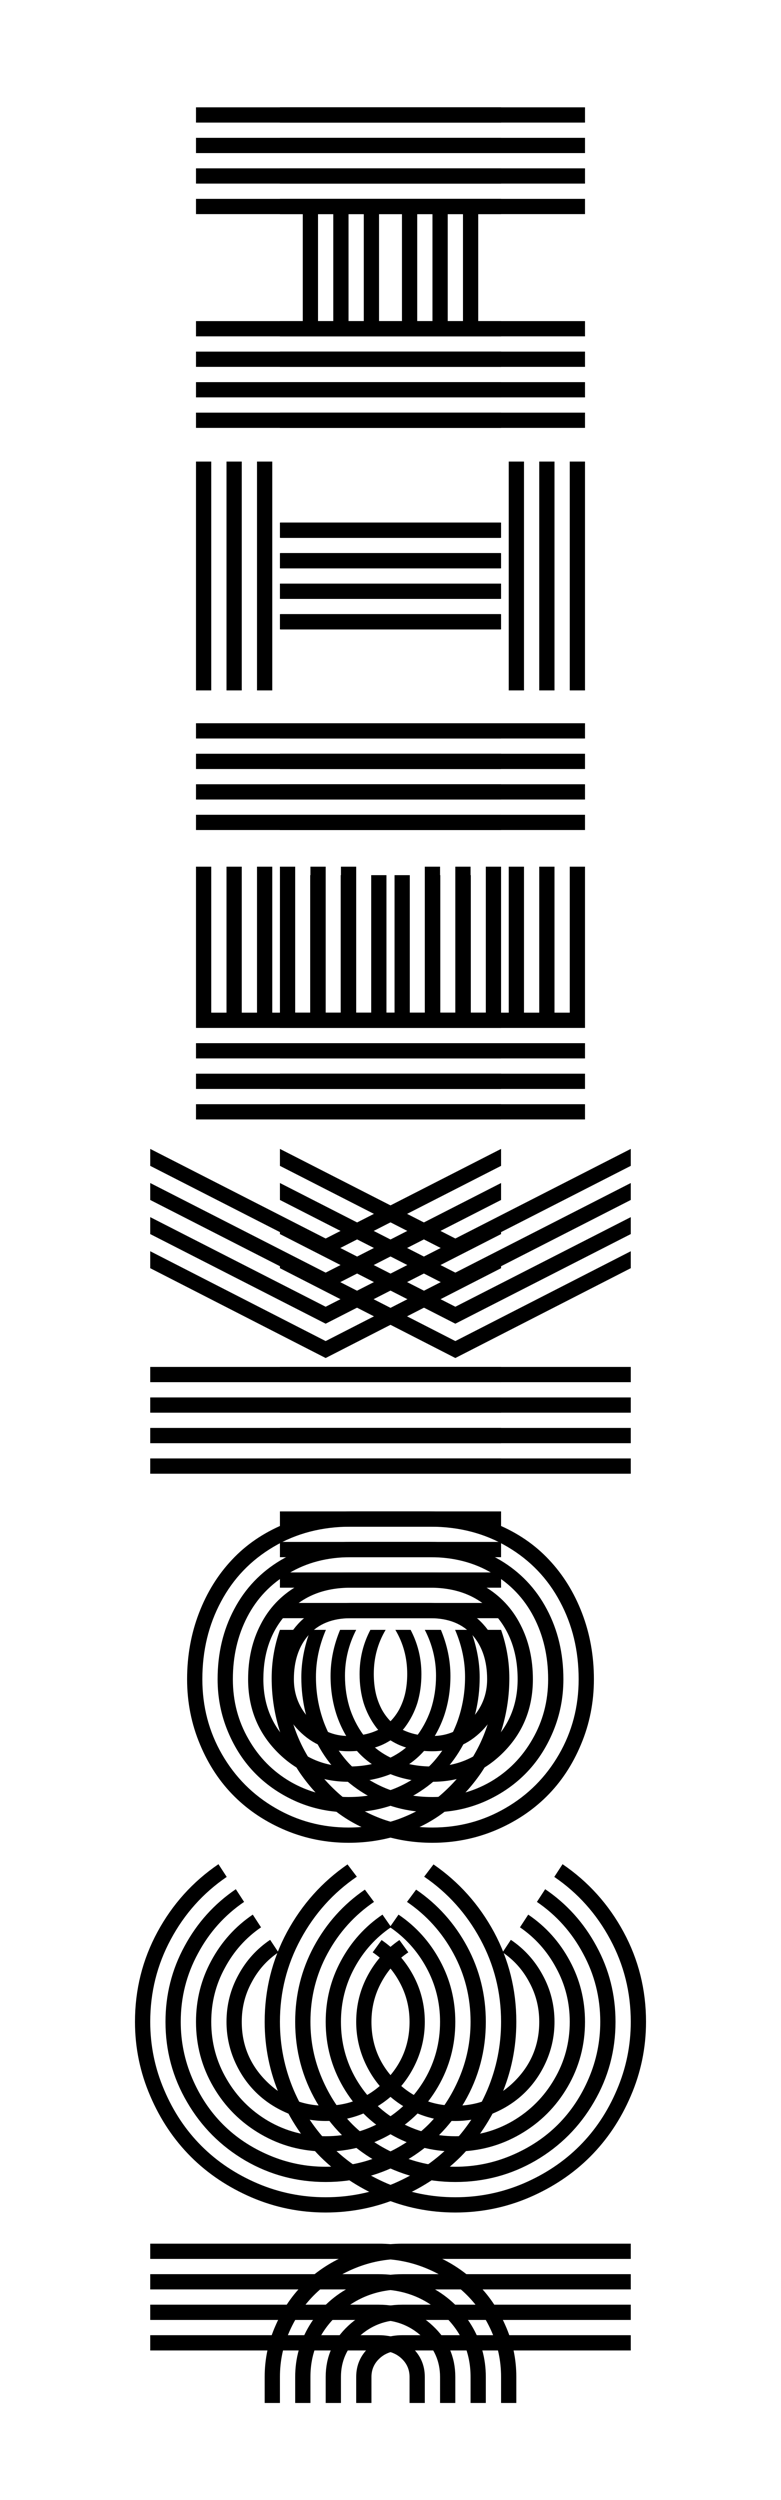 <svg width="279" height="893" viewBox="0 0 279 893" fill="none" xmlns="http://www.w3.org/2000/svg">
<path d="M127.246 849.061V858.37H132.695V849.061C132.695 846.387 133.704 844.142 135.723 842.325C137.741 840.509 140.415 839.601 143.745 839.601H225.332V834.151H143.745C138.952 834.151 134.991 835.589 131.863 838.465C128.785 841.341 127.246 844.873 127.246 849.061ZM116.348 849.061V858.37H121.797V849.061C121.797 843.41 123.941 838.617 128.23 834.681C132.519 830.695 137.69 828.702 143.745 828.702H225.332V823.253H143.745C136.177 823.253 129.718 825.776 124.37 830.821C119.022 835.816 116.348 841.896 116.348 849.061ZM105.449 849.061V858.37H110.898V849.061C110.898 840.383 114.102 833.016 120.51 826.961C126.918 820.856 134.663 817.804 143.745 817.804H225.332V812.354H143.745C136.833 812.354 130.425 813.994 124.521 817.274C118.669 820.503 114.027 824.943 110.596 830.594C107.165 836.245 105.449 842.401 105.449 849.061ZM94.551 849.061V858.37H100V849.061C100 843.309 101.16 837.835 103.481 832.638C105.802 827.441 108.905 822.975 112.791 819.242C116.726 815.458 121.393 812.455 126.792 810.235C132.191 808.015 137.842 806.905 143.745 806.905H225.332V801.456H143.745C137.085 801.456 130.728 802.717 124.673 805.24C118.618 807.713 113.371 811.093 108.931 815.382C104.541 819.62 101.06 824.691 98.486 830.594C95.863 836.447 94.551 842.603 94.551 849.061ZM182.495 692.926L179.543 697.391C183.58 700.116 186.759 703.673 189.08 708.062C191.451 712.402 192.637 717.119 192.637 722.215C192.637 730.49 189.71 737.554 183.857 743.407C178.005 749.26 170.941 752.186 162.666 752.186C154.391 752.186 147.327 749.26 141.475 743.407C135.622 737.554 132.695 730.49 132.695 722.215C132.695 717.119 133.881 712.402 136.252 708.062C138.624 703.673 141.828 700.116 145.864 697.391L142.686 693.001C137.943 696.231 134.184 700.418 131.409 705.565C128.634 710.711 127.246 716.262 127.246 722.215C127.246 727.009 128.18 731.6 130.046 735.99C131.913 740.329 134.436 744.088 137.615 747.267C140.793 750.445 144.552 752.968 148.892 754.835C153.281 756.702 157.873 757.635 162.666 757.635C167.459 757.635 172.026 756.702 176.365 754.835C180.754 752.968 184.539 750.445 187.717 747.267C190.896 744.088 193.419 740.329 195.286 735.99C197.153 731.6 198.086 727.009 198.086 722.215C198.086 716.211 196.673 710.636 193.848 705.489C191.073 700.343 187.288 696.155 182.495 692.926ZM188.701 683.919L185.75 688.46C191.199 692.194 195.513 697.038 198.691 702.992C201.921 708.895 203.535 715.303 203.535 722.215C203.535 729.632 201.694 736.469 198.01 742.726C194.377 748.982 189.433 753.952 183.176 757.635C176.92 761.268 170.083 763.084 162.666 763.084C155.249 763.084 148.412 761.268 142.156 757.635C135.899 753.952 130.929 748.982 127.246 742.726C123.613 736.469 121.797 729.632 121.797 722.215C121.797 715.303 123.411 708.87 126.641 702.916C129.87 696.962 134.234 692.118 139.734 688.385L136.631 683.919C130.374 688.158 125.43 693.657 121.797 700.418C118.164 707.129 116.348 714.395 116.348 722.215C116.348 730.591 118.416 738.336 122.554 745.45C126.691 752.564 132.317 758.19 139.431 762.328C146.545 766.465 154.29 768.534 162.666 768.534C171.042 768.534 178.787 766.465 185.901 762.328C193.015 758.19 198.641 752.564 202.778 745.45C206.916 738.336 208.984 730.591 208.984 722.215C208.984 714.395 207.168 707.129 203.535 700.418C199.902 693.657 194.958 688.158 188.701 683.919ZM194.756 674.837L191.804 679.378C198.767 684.121 204.267 690.277 208.303 697.845C212.39 705.363 214.434 713.486 214.434 722.215C214.434 729.229 213.071 735.939 210.347 742.347C207.622 748.755 203.939 754.28 199.297 758.922C194.705 763.513 189.206 767.171 182.798 769.896C176.39 772.621 169.679 773.983 162.666 773.983C155.653 773.983 148.942 772.621 142.534 769.896C136.126 767.171 130.601 763.513 125.959 758.922C121.368 754.28 117.71 748.755 114.985 742.347C112.261 735.939 110.898 729.229 110.898 722.215C110.898 713.436 112.942 705.287 117.029 697.77C121.116 690.252 126.641 684.121 133.604 679.378L130.349 674.989C122.68 680.236 116.6 687.022 112.109 695.348C107.669 703.622 105.449 712.578 105.449 722.215C105.449 732.559 107.997 742.12 113.093 750.899C118.24 759.679 125.203 766.642 133.982 771.788C142.761 776.884 152.323 779.432 162.666 779.432C173.009 779.432 182.571 776.884 191.35 771.788C200.129 766.642 207.067 759.679 212.163 750.899C217.31 742.12 219.883 732.559 219.883 722.215C219.883 712.528 217.612 703.521 213.071 695.196C208.581 686.871 202.476 680.085 194.756 674.837ZM200.962 665.907L198.01 670.448C206.436 676.2 213.097 683.642 217.991 692.774C222.885 701.856 225.332 711.67 225.332 722.215C225.332 730.692 223.667 738.815 220.337 746.585C217.057 754.305 212.617 760.965 207.017 766.566C201.416 772.167 194.731 776.632 186.96 779.962C179.241 783.242 171.143 784.881 162.666 784.881C154.189 784.881 146.066 783.242 138.296 779.962C130.576 776.632 123.916 772.167 118.315 766.566C112.715 760.965 108.25 754.305 104.919 746.585C101.64 738.815 100 730.692 100 722.215C100 711.67 102.472 701.831 107.417 692.699C112.362 683.566 119.047 676.124 127.473 670.372L124.143 665.982C115.061 672.239 107.846 680.312 102.498 690.201C97.2 700.09 94.551 710.762 94.551 722.215C94.551 731.449 96.367 740.278 100 748.705C103.582 757.08 108.401 764.321 114.456 770.426C120.561 776.48 127.801 781.324 136.177 784.957C144.603 788.539 153.433 790.331 162.666 790.331C171.899 790.331 180.704 788.539 189.08 784.957C197.506 781.324 204.746 776.48 210.801 770.426C216.906 764.321 221.75 757.08 225.332 748.705C228.965 740.278 230.781 731.449 230.781 722.215C230.781 710.711 228.107 700.015 222.759 690.125C217.41 680.236 210.145 672.163 200.962 665.907ZM153.735 578.038C160.194 578.038 165.189 580.031 168.721 584.017C172.253 588.003 174.019 593.276 174.019 599.835C174.019 605.385 172.101 610.153 168.267 614.139C164.432 618.125 159.84 620.118 154.492 620.118C151.465 620.118 148.74 619.715 146.318 618.907C143.947 618.1 141.954 617.015 140.339 615.653C138.775 614.24 137.463 612.575 136.404 610.658C135.395 608.74 134.663 606.747 134.209 604.679C133.755 602.56 133.528 600.314 133.528 597.943C133.528 592.191 134.941 586.944 137.766 582.201H132.317C129.744 587.095 128.457 592.368 128.457 598.019C128.457 601.651 128.936 605.082 129.895 608.312C130.904 611.49 132.393 614.391 134.36 617.015C136.379 619.639 139.103 621.733 142.534 623.297C146.016 624.811 150.002 625.567 154.492 625.567C161.455 625.567 167.358 623.12 172.202 618.226C177.046 613.332 179.468 607.201 179.468 599.835C179.468 591.712 177.172 585.152 172.581 580.157C168.04 575.112 161.758 572.589 153.735 572.589H100V578.038H153.735ZM153.735 561.69H100V567.14H153.735C163.271 567.14 170.84 570.192 176.44 576.297C182.091 582.403 184.917 590.248 184.917 599.835C184.917 608.715 181.965 616.132 176.062 622.086C170.159 628.04 162.969 631.017 154.492 631.017C149.346 631.017 144.729 630.134 140.642 628.368C136.555 626.551 133.276 624.104 130.803 621.026C128.331 617.949 126.439 614.518 125.127 610.733C123.866 606.899 123.235 602.862 123.235 598.624C123.235 592.872 124.572 587.398 127.246 582.201H121.494C119.224 587.65 118.088 593.15 118.088 598.7C118.088 603.695 118.845 608.438 120.359 612.928C121.923 617.419 124.168 621.43 127.095 624.962C130.072 628.494 133.906 631.294 138.599 633.363C143.341 635.431 148.639 636.466 154.492 636.466C164.432 636.466 172.883 632.959 179.846 625.946C186.86 618.882 190.366 610.178 190.366 599.835C190.366 592.569 188.878 586.061 185.901 580.309C182.974 574.557 178.711 570.016 173.11 566.686C167.51 563.355 161.051 561.69 153.735 561.69ZM153.735 550.792H100V556.241H153.735C162.061 556.241 169.427 558.159 175.835 561.993C182.293 565.777 187.238 570.974 190.669 577.584C194.1 584.194 195.815 591.611 195.815 599.835C195.815 607.656 193.949 614.795 190.215 621.253C186.532 627.712 181.536 632.783 175.229 636.466C168.923 640.099 162.01 641.915 154.492 641.915C148.034 641.915 142.131 640.729 136.782 638.358C131.484 635.986 127.12 632.808 123.689 628.822C120.258 624.785 117.584 620.219 115.667 615.123C113.8 609.977 112.866 604.603 112.866 599.002C112.866 593.301 114.052 587.7 116.423 582.201H110.898C108.729 587.953 107.644 593.604 107.644 599.154C107.644 607.883 109.612 615.905 113.547 623.221C117.483 630.537 123.058 636.39 130.273 640.78C137.489 645.169 145.562 647.364 154.492 647.364C160.85 647.364 166.904 646.153 172.656 643.731C178.408 641.259 183.378 637.929 187.566 633.741C191.754 629.553 195.084 624.508 197.556 618.604C200.028 612.701 201.265 606.445 201.265 599.835C201.265 590.602 199.297 582.276 195.361 574.859C191.426 567.392 185.825 561.514 178.56 557.225C171.294 552.936 163.019 550.792 153.735 550.792ZM153.735 539.894H100V545.343H153.735C164.028 545.343 173.211 547.739 181.284 552.533C189.408 557.326 195.664 563.86 200.054 572.135C204.494 580.41 206.714 589.643 206.714 599.835C206.714 609.623 204.368 618.579 199.675 626.703C194.983 634.826 188.625 641.209 180.603 645.851C172.631 650.493 163.927 652.813 154.492 652.813C148.286 652.813 142.383 651.83 136.782 649.862C131.232 647.844 126.363 645.119 122.175 641.688C118.038 638.207 114.456 634.221 111.428 629.73C108.401 625.189 106.105 620.32 104.541 615.123C102.977 609.876 102.195 604.553 102.195 599.154C102.195 593.2 103.33 587.549 105.601 582.201H100C98.032 587.801 97.048 593.553 97.048 599.457C97.048 605.562 97.906 611.515 99.622 617.318C101.337 623.07 103.86 628.418 107.19 633.363C110.57 638.257 114.531 642.571 119.072 646.305C123.664 650.038 129.012 652.965 135.117 655.084C141.222 657.203 147.681 658.263 154.492 658.263C162.313 658.263 169.755 656.799 176.819 653.873C183.933 650.896 190.063 646.86 195.21 641.764C200.407 636.617 204.519 630.411 207.546 623.146C210.624 615.829 212.163 608.059 212.163 599.835C212.163 591.459 210.75 583.588 207.925 576.222C205.099 568.855 201.164 562.498 196.118 557.149C191.123 551.801 184.967 547.588 177.651 544.51C170.335 541.432 162.363 539.894 153.735 539.894ZM100 488.277V493.727H225.332V488.277H100ZM100 499.176V504.625H225.332V499.176H100ZM100 510.074V515.523H225.332V510.074H100ZM100 520.973V526.422H225.332V520.973H100ZM162.666 448.468L225.332 416.454V410.399L162.666 442.413L100 410.399V416.454L162.666 448.468ZM162.666 460.653L225.332 428.639V422.584L162.666 454.598L100 422.584V428.639L162.666 460.653ZM162.666 472.838L225.332 440.824V434.769L162.666 466.783L100 434.769V440.824L162.666 472.838ZM162.666 485.099L225.332 453.009V446.954L162.666 479.044L100 446.954V453.009L162.666 485.099ZM100 372.633V378.082H208.984V372.633H100ZM100 383.531V388.98H208.984V383.531H100ZM100 394.43V399.879H208.984V394.43H100ZM127.246 361.734V309.588H121.797V361.734H116.348V309.588H110.898V361.734H105.449V309.588H100V367.184H208.984V309.588H203.535V361.734H198.086V309.588H192.637V361.734H187.188V309.588H181.738V361.734H168.191V312.616H162.742V361.734H157.292V312.616H151.843V361.734H146.394V312.616H140.945V361.734H127.246ZM208.984 263.8V258.351H100V263.8H208.984ZM208.984 274.698V269.249H100V274.698H208.984ZM208.984 285.597V280.147H100V285.597H208.984ZM208.984 296.495V291.046H100V296.495H208.984ZM178.787 224.823V219.374H100V224.823H178.787ZM203.535 246.62H208.984V164.881H203.535V246.62ZM192.637 246.62H198.086V164.881H192.637V246.62ZM181.738 246.62H187.188V164.881H181.738V246.62ZM178.787 192.127V186.678H100V192.127H178.787ZM178.787 203.026V197.577H100V203.026H178.787ZM178.787 213.924V208.475H100V213.924H178.787ZM208.984 43.788V38.338H100V43.788H208.984ZM208.984 152.848V147.398H100V152.848H208.984ZM208.984 54.686V49.237H100V54.686H208.984ZM208.984 65.585V60.135H100V65.585H208.984ZM208.984 76.483V71.034H100V76.483H143.594V114.703H100V120.152H208.984V114.703H170.84V76.483H208.984ZM208.984 131.051V125.602H100V131.051H208.984ZM208.984 141.949V136.5H100V141.949H208.984ZM149.043 76.483H154.492V114.703H149.043V76.483ZM159.941 76.483H165.391V114.703H159.941V76.483Z" fill="black"/>
<path d="M151.754 849.061V858.37H146.305V849.061C146.305 846.387 145.296 844.142 143.277 842.325C141.259 840.509 138.585 839.601 135.255 839.601H53.668V834.151H135.255C140.048 834.151 144.009 835.589 147.137 838.465C150.215 841.341 151.754 844.873 151.754 849.061ZM162.652 849.061V858.37H157.203V849.061C157.203 843.41 155.059 838.617 150.77 834.681C146.481 830.695 141.31 828.702 135.255 828.702H53.668V823.253H135.255C142.823 823.253 149.282 825.776 154.63 830.821C159.978 835.816 162.652 841.896 162.652 849.061ZM173.551 849.061V858.37H168.102V849.061C168.102 840.383 164.898 833.016 158.49 826.961C152.082 820.856 144.337 817.804 135.255 817.804H53.668V812.354H135.255C142.167 812.354 148.575 813.994 154.479 817.274C160.331 820.503 164.973 824.943 168.404 830.594C171.835 836.245 173.551 842.401 173.551 849.061ZM184.449 849.061V858.37H179V849.061C179 843.309 177.84 837.835 175.519 832.638C173.198 827.441 170.095 822.975 166.209 819.242C162.274 815.458 157.607 812.455 152.208 810.235C146.809 808.015 141.158 806.905 135.255 806.905H53.668V801.456H135.255C141.915 801.456 148.272 802.717 154.327 805.24C160.382 807.713 165.629 811.093 170.069 815.382C174.459 819.62 177.94 824.691 180.514 830.594C183.137 836.447 184.449 842.603 184.449 849.061ZM96.505 692.926L99.457 697.391C95.42 700.116 92.241 703.673 89.92 708.062C87.549 712.402 86.363 717.119 86.363 722.215C86.363 730.49 89.29 737.554 95.143 743.407C100.995 749.26 108.059 752.186 116.334 752.186C124.609 752.186 131.673 749.26 137.525 743.407C143.378 737.554 146.305 730.49 146.305 722.215C146.305 717.119 145.119 712.402 142.748 708.062C140.376 703.673 137.172 700.116 133.136 697.391L136.314 693.001C141.057 696.231 144.816 700.418 147.591 705.565C150.366 710.711 151.754 716.262 151.754 722.215C151.754 727.009 150.82 731.6 148.954 735.99C147.087 740.329 144.564 744.088 141.385 747.267C138.207 750.445 134.448 752.968 130.108 754.835C125.719 756.702 121.127 757.635 116.334 757.635C111.541 757.635 106.974 756.702 102.635 754.835C98.246 752.968 94.461 750.445 91.283 747.267C88.104 744.088 85.581 740.329 83.714 735.99C81.847 731.6 80.914 727.009 80.914 722.215C80.914 716.211 82.327 710.636 85.152 705.489C87.927 700.343 91.712 696.155 96.505 692.926ZM90.299 683.919L93.251 688.46C87.801 692.194 83.487 697.038 80.309 702.992C77.079 708.895 75.465 715.303 75.465 722.215C75.465 729.632 77.306 736.469 80.99 742.726C84.623 748.982 89.567 753.952 95.824 757.635C102.08 761.268 108.917 763.084 116.334 763.084C123.751 763.084 130.588 761.268 136.844 757.635C143.101 753.952 148.071 748.982 151.754 742.726C155.387 736.469 157.203 729.632 157.203 722.215C157.203 715.303 155.589 708.87 152.359 702.916C149.13 696.962 144.766 692.118 139.266 688.385L142.369 683.919C148.626 688.158 153.57 693.657 157.203 700.418C160.836 707.129 162.652 714.395 162.652 722.215C162.652 730.591 160.584 738.336 156.446 745.45C152.309 752.564 146.683 758.19 139.569 762.328C132.455 766.465 124.71 768.534 116.334 768.534C107.958 768.534 100.213 766.465 93.099 762.328C85.985 758.19 80.359 752.564 76.222 745.45C72.084 738.336 70.016 730.591 70.016 722.215C70.016 714.395 71.832 707.129 75.465 700.418C79.098 693.657 84.042 688.158 90.299 683.919ZM84.244 674.837L87.196 679.378C80.233 684.121 74.733 690.277 70.697 697.845C66.61 705.363 64.566 713.486 64.566 722.215C64.566 729.229 65.929 735.939 68.653 742.347C71.378 748.755 75.061 754.28 79.703 758.922C84.295 763.513 89.794 767.171 96.202 769.896C102.61 772.621 109.321 773.983 116.334 773.983C123.347 773.983 130.058 772.621 136.466 769.896C142.874 767.171 148.399 763.513 153.041 758.922C157.632 754.28 161.29 748.755 164.015 742.347C166.739 735.939 168.102 729.229 168.102 722.215C168.102 713.436 166.058 705.287 161.971 697.77C157.884 690.252 152.359 684.121 145.396 679.378L148.651 674.989C156.32 680.236 162.4 687.022 166.891 695.348C171.331 703.622 173.551 712.578 173.551 722.215C173.551 732.559 171.003 742.12 165.907 750.899C160.76 759.679 153.797 766.642 145.018 771.788C136.239 776.884 126.677 779.432 116.334 779.432C105.991 779.432 96.429 776.884 87.65 771.788C78.871 766.642 71.933 759.679 66.837 750.899C61.69 742.12 59.117 732.559 59.117 722.215C59.117 712.528 61.388 703.521 65.929 695.196C70.419 686.871 76.524 680.085 84.244 674.837ZM78.038 665.907L80.99 670.448C72.564 676.2 65.903 683.642 61.009 692.774C56.115 701.856 53.668 711.67 53.668 722.215C53.668 730.692 55.333 738.815 58.663 746.585C61.943 754.305 66.383 760.965 71.983 766.566C77.584 772.167 84.269 776.632 92.04 779.962C99.759 783.242 107.857 784.881 116.334 784.881C124.811 784.881 132.934 783.242 140.704 779.962C148.424 776.632 155.084 772.167 160.685 766.566C166.285 760.965 170.75 754.305 174.081 746.585C177.36 738.815 179 730.692 179 722.215C179 711.67 176.528 701.831 171.583 692.699C166.638 683.566 159.953 676.124 151.527 670.372L154.857 665.982C163.939 672.239 171.154 680.312 176.502 690.201C181.8 700.09 184.449 710.762 184.449 722.215C184.449 731.449 182.633 740.278 179 748.705C175.418 757.08 170.599 764.321 164.544 770.426C158.439 776.48 151.199 781.324 142.823 784.957C134.397 788.539 125.567 790.331 116.334 790.331C107.101 790.331 98.296 788.539 89.92 784.957C81.494 781.324 74.254 776.48 68.199 770.426C62.094 764.321 57.25 757.08 53.668 748.705C50.035 740.278 48.219 731.449 48.219 722.215C48.219 710.711 50.893 700.015 56.241 690.125C61.59 680.236 68.855 672.163 78.038 665.907ZM125.265 578.038C118.806 578.038 113.811 580.031 110.279 584.017C106.747 588.003 104.981 593.276 104.981 599.835C104.981 605.385 106.899 610.153 110.733 614.139C114.568 618.125 119.16 620.118 124.508 620.118C127.535 620.118 130.26 619.715 132.682 618.907C135.053 618.1 137.046 617.015 138.661 615.653C140.225 614.24 141.537 612.575 142.596 610.658C143.605 608.74 144.337 606.747 144.791 604.679C145.245 602.56 145.472 600.314 145.472 597.943C145.472 592.191 144.059 586.944 141.234 582.201H146.683C149.256 587.095 150.543 592.368 150.543 598.019C150.543 601.651 150.064 605.082 149.105 608.312C148.096 611.49 146.607 614.391 144.64 617.015C142.621 619.639 139.897 621.733 136.466 623.297C132.984 624.811 128.998 625.567 124.508 625.567C117.545 625.567 111.642 623.12 106.798 618.226C101.954 613.332 99.532 607.201 99.532 599.835C99.532 591.712 101.828 585.152 106.419 580.157C110.96 575.112 117.242 572.589 125.265 572.589H179V578.038H125.265ZM125.265 561.69H179V567.14H125.265C115.729 567.14 108.16 570.192 102.56 576.297C96.909 582.403 94.083 590.248 94.083 599.835C94.083 608.715 97.035 616.132 102.938 622.086C108.841 628.04 116.031 631.017 124.508 631.017C129.654 631.017 134.271 630.134 138.358 628.368C142.445 626.551 145.724 624.104 148.197 621.026C150.669 617.949 152.561 614.518 153.873 610.733C155.134 606.899 155.765 602.862 155.765 598.624C155.765 592.872 154.428 587.398 151.754 582.201H157.506C159.776 587.65 160.912 593.15 160.912 598.7C160.912 603.695 160.155 608.438 158.641 612.928C157.077 617.419 154.832 621.43 151.905 624.962C148.928 628.494 145.094 631.294 140.401 633.363C135.659 635.431 130.361 636.466 124.508 636.466C114.568 636.466 106.117 632.959 99.154 625.946C92.141 618.882 88.634 610.178 88.634 599.835C88.634 592.569 90.122 586.061 93.099 580.309C96.026 574.557 100.289 570.016 105.89 566.686C111.49 563.355 117.949 561.69 125.265 561.69ZM125.265 550.792H179V556.241H125.265C116.939 556.241 109.573 558.159 103.165 561.993C96.707 565.777 91.762 570.974 88.331 577.584C84.9 584.194 83.185 591.611 83.185 599.835C83.185 607.656 85.051 614.795 88.785 621.253C92.468 627.712 97.463 632.783 103.771 636.466C110.077 640.099 116.99 641.915 124.508 641.915C130.966 641.915 136.869 640.729 142.218 638.358C147.516 635.986 151.88 632.808 155.311 628.822C158.742 624.785 161.416 620.219 163.333 615.123C165.2 609.977 166.134 604.603 166.134 599.002C166.134 593.301 164.948 587.7 162.577 582.201H168.102C170.271 587.953 171.356 593.604 171.356 599.154C171.356 607.883 169.388 615.905 165.453 623.221C161.517 630.537 155.942 636.39 148.727 640.78C141.511 645.169 133.438 647.364 124.508 647.364C118.15 647.364 112.096 646.153 106.344 643.731C100.592 641.259 95.622 637.929 91.434 633.741C87.246 629.553 83.916 624.508 81.444 618.604C78.972 612.701 77.735 606.445 77.735 599.835C77.735 590.602 79.703 582.276 83.639 574.859C87.574 567.392 93.175 561.514 100.44 557.225C107.706 552.936 115.981 550.792 125.265 550.792ZM125.265 539.894H179V545.343H125.265C114.972 545.343 105.789 547.739 97.716 552.533C89.592 557.326 83.336 563.86 78.946 572.135C74.506 580.41 72.286 589.643 72.286 599.835C72.286 609.623 74.632 618.579 79.325 626.703C84.017 634.826 90.374 641.209 98.397 645.851C106.369 650.493 115.073 652.813 124.508 652.813C130.714 652.813 136.617 651.83 142.218 649.862C147.768 647.844 152.637 645.119 156.825 641.688C160.962 638.207 164.544 634.221 167.572 629.73C170.599 625.189 172.895 620.32 174.459 615.123C176.023 609.876 176.805 604.553 176.805 599.154C176.805 593.2 175.67 587.549 173.399 582.201H179C180.968 587.801 181.952 593.553 181.952 599.457C181.952 605.562 181.094 611.515 179.378 617.318C177.663 623.07 175.14 628.418 171.81 633.363C168.43 638.257 164.469 642.571 159.928 646.305C155.336 650.038 149.988 652.965 143.883 655.084C137.778 657.203 131.319 658.263 124.508 658.263C116.687 658.263 109.245 656.799 102.181 653.873C95.067 650.896 88.936 646.86 83.79 641.764C78.593 636.617 74.481 630.411 71.454 623.146C68.376 615.829 66.837 608.059 66.837 599.835C66.837 591.459 68.25 583.588 71.075 576.222C73.901 568.855 77.836 562.498 82.882 557.149C87.877 551.801 94.033 547.588 101.349 544.51C108.665 541.432 116.637 539.894 125.265 539.894ZM179 488.277V493.727H53.668V488.277H179ZM179 499.176V504.625H53.668V499.176H179ZM179 510.074V515.523H53.668V510.074H179ZM179 520.973V526.422H53.668V520.973H179ZM116.334 448.468L53.668 416.454V410.399L116.334 442.413L179 410.399V416.454L116.334 448.468ZM116.334 460.653L53.668 428.639V422.584L116.334 454.598L179 422.584V428.639L116.334 460.653ZM116.334 472.838L53.668 440.824V434.769L116.334 466.783L179 434.769V440.824L116.334 472.838ZM116.334 485.099L53.668 453.009V446.954L116.334 479.044L179 446.954V453.009L116.334 485.099ZM179 372.633V378.082H70.016V372.633H179ZM179 383.531V388.98H70.016V383.531H179ZM179 394.43V399.879H70.016V394.43H179ZM151.754 361.734V309.588H157.203V361.734H162.652V309.588H168.102V361.734H173.551V309.588H179V367.184H70.016V309.588H75.465V361.734H80.914V309.588H86.363V361.734H91.812V309.588H97.262V361.734H110.809V312.616H116.258V361.734H121.708V312.616H127.157V361.734H132.606V312.616H138.055V361.734H151.754ZM70.016 263.8V258.351H179V263.8H70.016ZM70.016 274.698V269.249H179V274.698H70.016ZM70.016 285.597V280.147H179V285.597H70.016ZM70.016 296.495V291.046H179V296.495H70.016ZM100.213 224.823V219.374H179V224.823H100.213ZM75.465 246.62H70.016V164.881H75.465V246.62ZM86.363 246.62H80.914V164.881H86.363V246.62ZM97.262 246.62H91.812V164.881H97.262V246.62ZM100.213 192.127V186.678H179V192.127H100.213ZM100.213 203.026V197.577H179V203.026H100.213ZM100.213 213.924V208.475H179V213.924H100.213ZM70.016 43.788V38.338H179V43.788H70.016ZM70.016 152.848V147.398H179V152.848H70.016ZM70.016 54.686V49.237H179V54.686H70.016ZM70.016 65.585V60.135H179V65.585H70.016ZM70.016 76.483V71.034H179V76.483H135.406V114.703H179V120.152H70.016V114.703H108.16V76.483H70.016ZM70.016 131.051V125.602H179V131.051H70.016ZM70.016 141.949V136.5H179V141.949H70.016ZM129.957 76.483H124.508V114.703H129.957V76.483ZM119.059 76.483H113.609V114.703H119.059V76.483Z" fill="black"/>
</svg>
